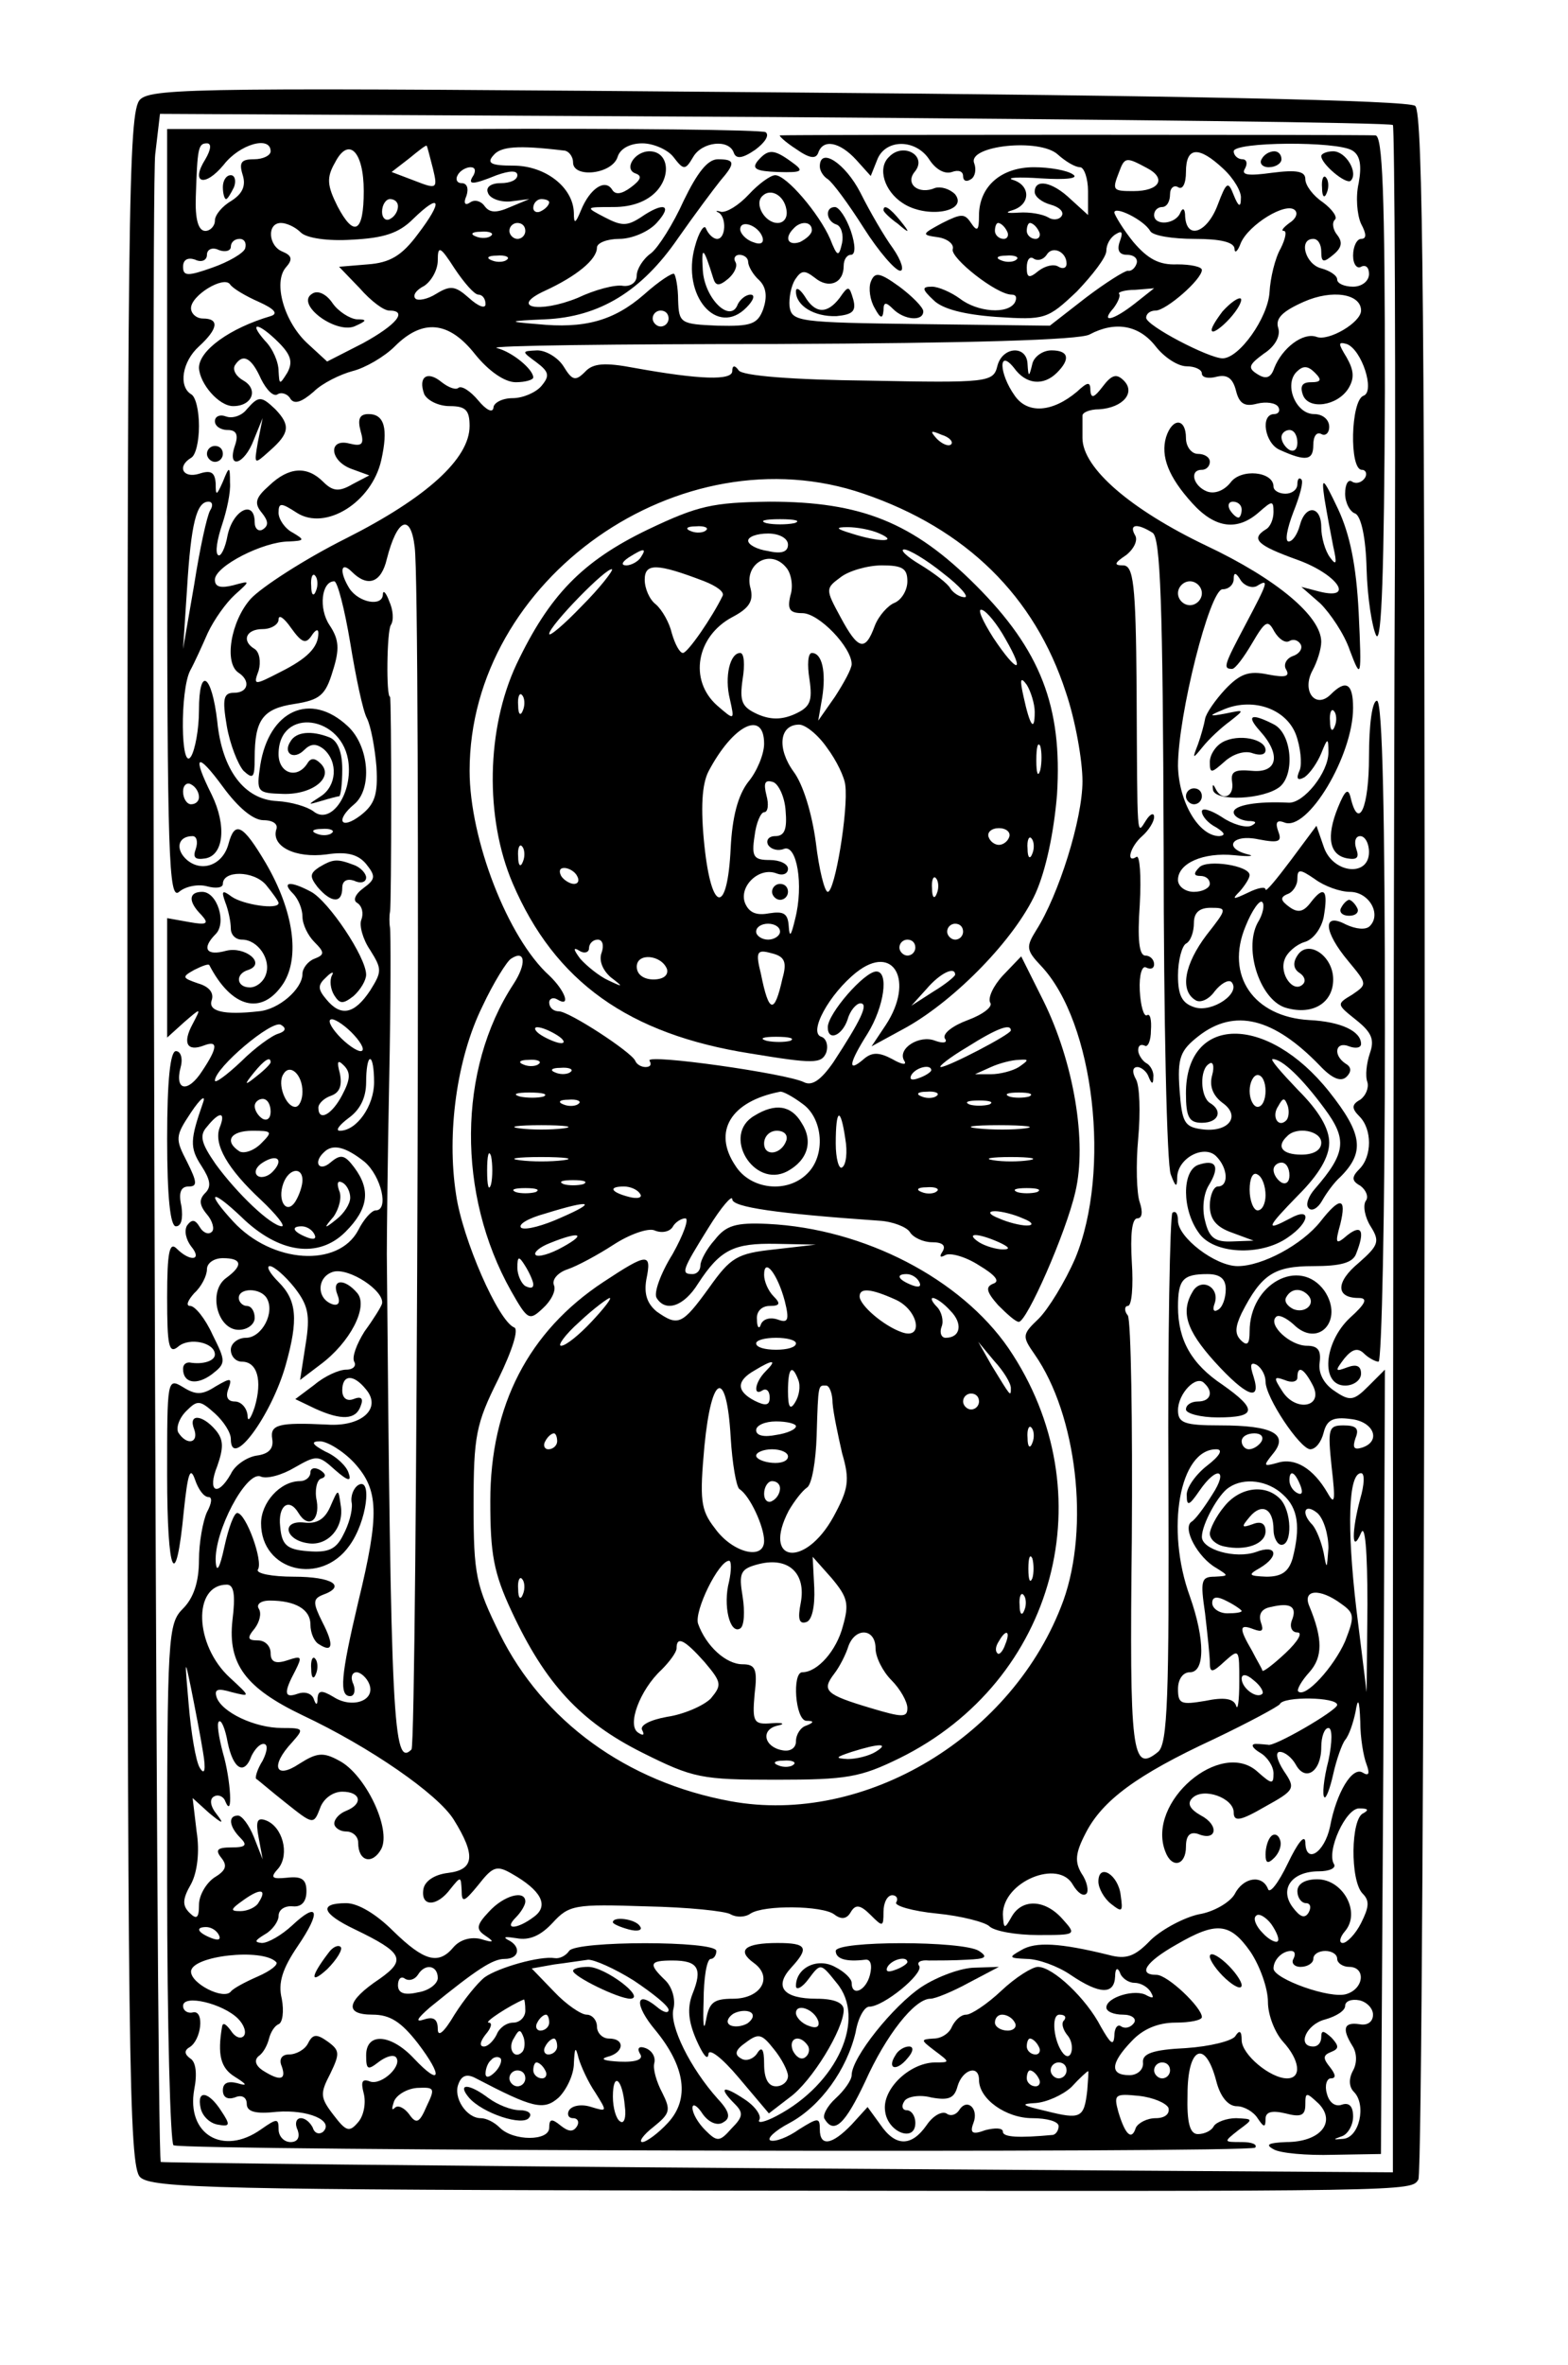 <svg version="1.0" xmlns="http://www.w3.org/2000/svg"
 width="197pt" height="297pt" viewBox="0 0 197 297"
 preserveAspectRatio="xMidYMid meet">

<g transform="translate(0,297) scale(0.1,-0.1)"
fill="#000000" stroke="none">
<path d="M176 2845 c-15 -15 -16 -131 -16 -1305 0 -1158 2 -1290 16 -1304 14
-14 96 -16 752 -17 850 -1 845 -1 854 14 4 6 7 592 8 1303 0 1036 -2 1293 -12
1301 -8 7 -295 13 -799 17 -717 6 -788 6 -803 -9z m1574 -32 c2 -2 4 -306 2
-676 -1 -370 -2 -947 -2 -1283 l0 -612 -772 5 c-425 3 -774 7 -776 8 -6 6 -13
2472 -7 2521 l6 51 772 -4 c425 -3 774 -7 777 -10z"/>
<path d="M210 2323 c0 -430 2 -484 15 -473 8 7 24 10 35 7 11 -3 20 -2 20 3 0
17 38 17 54 -1 9 -11 16 -21 16 -23 0 -9 -45 -2 -59 8 -12 9 -13 7 -8 -7 4
-10 7 -25 7 -33 0 -8 6 -14 14 -14 20 0 37 -25 30 -44 -3 -9 -12 -16 -20 -16
-17 0 -19 17 -2 22 23 8 -4 30 -28 24 -25 -7 -31 3 -13 21 14 14 2 53 -17 53
-17 0 -18 -12 -1 -29 10 -11 7 -13 -15 -9 l-28 5 0 -75 0 -75 21 19 c22 19 22
19 11 -2 -13 -24 -7 -35 14 -27 18 7 18 -2 -2 -32 -18 -28 -35 -25 -27 5 3 11
0 20 -6 20 -7 0 -11 -36 -11 -110 0 -74 4 -110 11 -110 7 0 9 10 7 25 -4 17
-1 25 9 25 11 0 11 5 -2 31 -15 29 -15 32 5 62 12 18 19 23 15 12 -16 -46 -17
-56 -2 -79 11 -17 13 -26 5 -34 -8 -8 -8 -15 2 -27 7 -8 10 -19 6 -22 -4 -4
-11 -1 -15 6 -6 10 -10 10 -16 2 -4 -7 -1 -18 5 -26 15 -18 -1 -20 -18 -3 -9
9 -12 -4 -12 -61 0 -61 2 -72 14 -62 14 12 46 5 46 -10 0 -8 -15 -13 -32 -10
-5 0 -8 -3 -8 -8 0 -18 17 -21 36 -7 18 14 18 16 1 50 -9 20 -22 36 -28 36 -6
0 -3 7 5 16 9 8 16 22 16 30 0 8 9 14 20 14 24 0 26 -9 4 -25 -23 -17 -11 -65
16 -65 11 0 20 7 20 15 0 8 -4 15 -10 15 -5 0 -10 5 -10 10 0 13 27 13 35 0
11 -18 -6 -50 -26 -50 -10 0 -19 -7 -19 -15 0 -8 6 -15 14 -15 19 0 26 -23 16
-57 -5 -15 -9 -20 -9 -10 -1 9 -8 17 -16 17 -9 0 -12 6 -8 16 5 14 3 14 -16 3
-17 -11 -25 -11 -41 -1 -20 12 -20 10 -20 -110 0 -127 11 -150 21 -45 5 47 8
56 14 39 4 -12 11 -22 17 -22 5 0 4 -8 -2 -19 -5 -11 -10 -38 -10 -60 0 -28
-7 -48 -20 -61 -19 -19 -20 -33 -20 -344 0 -179 4 -327 8 -330 12 -7 1351 -10
1359 -3 3 4 -4 7 -17 7 -23 0 -23 0 -4 15 19 14 19 14 -3 15 -12 0 -25 -5 -28
-10 -3 -6 -12 -10 -20 -10 -10 0 -14 14 -13 50 0 59 22 70 36 17 5 -20 15 -32
26 -32 9 0 21 -7 26 -15 8 -12 10 -12 10 -1 0 9 8 11 25 7 19 -5 25 -3 25 11
0 16 1 16 17 1 22 -23 2 -48 -41 -48 -22 -1 -27 -3 -16 -9 8 -5 42 -8 75 -7
l60 1 3 493 2 492 -21 -21 c-18 -18 -23 -19 -42 -6 -14 9 -21 23 -19 36 2 15
-2 21 -16 21 -21 0 -49 26 -39 36 3 4 13 -1 22 -9 31 -31 64 5 39 42 -31 43
-94 9 -94 -51 0 -16 -3 -19 -11 -11 -8 8 -7 17 1 34 25 49 41 59 90 59 34 0
50 4 54 16 11 28 7 37 -11 23 -15 -13 -16 -11 -9 14 8 33 0 35 -25 3 -23 -29
-73 -56 -104 -56 -28 0 -75 36 -75 57 0 9 -3 13 -7 10 -3 -4 -6 -155 -5 -336
1 -273 -1 -331 -13 -341 -33 -27 -36 -2 -33 268 1 147 -1 273 -5 280 -5 6 -4
12 0 12 5 0 7 25 5 55 -2 34 0 55 7 55 6 0 7 8 3 20 -4 11 -5 48 -2 80 3 33 2
67 -3 75 -5 9 -4 15 2 15 5 0 12 -6 14 -12 4 -10 6 -10 6 -1 1 6 -3 15 -9 18
-5 3 -10 11 -10 16 0 6 3 8 8 6 4 -3 8 6 8 19 1 13 -1 22 -5 19 -4 -2 -8 12
-9 31 -1 20 3 32 8 29 6 -3 10 -1 10 4 0 6 -5 11 -11 11 -8 0 -10 21 -7 64 2
36 0 62 -4 60 -14 -9 -8 13 7 26 8 7 15 18 15 24 0 6 -5 4 -10 -4 -12 -18 -11
-32 -12 168 -1 129 -4 152 -17 152 -12 0 -11 3 4 13 10 8 15 19 11 25 -8 14 3
15 22 3 10 -6 13 -88 14 -397 0 -214 4 -398 9 -409 6 -16 8 -17 8 -3 1 24 34
41 49 26 15 -15 16 -38 2 -38 -5 0 -10 -11 -10 -24 0 -17 8 -27 28 -34 l27
-10 -27 -1 c-22 -1 -29 5 -34 26 -4 15 -2 34 5 45 14 23 9 33 -14 25 -20 -8
-20 -56 1 -85 18 -27 78 -30 112 -6 28 19 30 39 3 24 -32 -17 -30 -12 10 29
26 26 39 48 39 66 0 18 -13 40 -39 66 -21 22 -36 39 -32 39 12 0 37 -24 65
-62 29 -39 27 -56 -12 -101 -8 -9 -12 -20 -8 -24 4 -5 12 0 17 9 5 9 15 23 23
30 31 31 28 54 -14 107 -78 98 -180 97 -180 -2 0 -30 4 -37 20 -37 21 0 27 15
10 25 -12 8 -13 42 -1 49 5 4 7 -3 4 -14 -4 -14 1 -26 13 -35 24 -17 7 -38
-27 -33 -21 3 -24 9 -27 49 -3 41 1 50 24 68 45 35 94 23 152 -37 16 -17 27
-21 34 -14 6 6 6 12 -1 16 -17 11 -13 29 4 22 8 -3 15 -2 15 3 0 16 -25 28
-65 30 -70 4 -106 56 -80 118 8 20 18 34 21 30 3 -3 1 -15 -6 -26 -18 -34 4
-99 37 -107 33 -9 58 7 58 36 0 30 -32 51 -45 30 -6 -9 -5 -17 3 -22 6 -4 8
-10 4 -14 -12 -12 -30 13 -23 31 3 9 15 19 25 22 11 3 21 17 24 31 6 34 1 41
-16 19 -9 -12 -16 -14 -27 -6 -11 8 -12 12 -3 16 7 2 13 11 13 19 0 13 3 13
22 0 12 -9 32 -16 44 -16 24 0 40 -28 25 -43 -5 -5 -17 -4 -30 2 -30 16 -28
-9 3 -46 24 -29 24 -29 5 -42 -20 -12 -20 -12 5 -32 20 -16 23 -25 17 -42 -4
-12 -6 -28 -3 -36 2 -7 -2 -17 -9 -22 -11 -6 -11 -11 -1 -21 16 -16 16 -50 0
-66 -10 -10 -10 -15 1 -21 7 -5 11 -14 7 -19 -4 -6 -1 -21 6 -32 12 -19 10
-24 -15 -46 -29 -24 -29 -44 0 -44 12 0 9 -7 -11 -25 -33 -31 -37 -85 -6 -85
11 0 20 7 20 15 0 10 -6 12 -17 8 -16 -6 -16 -5 -4 11 10 12 17 14 25 6 5 -5
14 -10 18 -10 4 0 8 187 8 415 0 270 -3 415 -10 415 -6 0 -10 -30 -10 -70 0
-64 -13 -94 -23 -52 -3 13 -7 10 -16 -12 -15 -37 -11 -60 12 -64 12 -2 15 1
11 12 -3 9 -1 16 5 16 6 0 11 -9 11 -20 0 -32 -46 -27 -57 7 l-9 26 -32 -43
c-18 -24 -32 -41 -32 -37 0 4 -10 2 -22 -4 -19 -9 -21 -9 -10 2 6 7 12 16 12
20 0 12 -53 20 -63 10 -8 -8 -7 -11 1 -11 7 0 12 -4 12 -10 0 -5 -9 -10 -20
-10 -11 0 -20 7 -20 15 0 21 32 35 71 31 19 -2 26 -1 17 1 -32 8 -20 26 13 19
26 -5 30 -3 25 10 -4 11 -2 15 8 11 29 -11 86 84 86 144 0 31 -9 36 -28 17
-19 -19 -37 4 -23 30 6 11 11 27 11 36 0 32 -56 79 -145 121 -94 45 -155 97
-155 135 0 11 0 23 0 28 0 4 9 8 21 8 30 2 46 21 31 36 -9 9 -15 8 -27 -8 -10
-13 -14 -15 -15 -5 0 12 -3 12 -17 -1 -31 -26 -62 -28 -78 -5 -20 28 -21 60
-1 35 15 -21 37 -23 54 -6 17 17 15 28 -7 28 -11 0 -22 -8 -24 -17 -4 -17 -5
-17 -6 0 -1 24 -32 22 -38 -3 -5 -20 -12 -21 -162 -18 -94 1 -159 6 -163 13
-5 7 -8 6 -8 -1 0 -12 -40 -11 -123 4 -37 7 -52 6 -62 -5 -12 -12 -16 -11 -27
7 -7 11 -22 20 -33 20 -20 -1 -20 -1 -1 -15 16 -12 17 -17 6 -30 -7 -8 -23
-15 -36 -15 -13 0 -24 -6 -24 -12 -1 -7 -9 -3 -19 9 -10 12 -21 19 -25 16 -3
-3 -12 0 -21 7 -18 15 -30 7 -22 -15 4 -8 18 -15 32 -15 20 0 25 -5 25 -25 0
-41 -54 -90 -155 -141 -52 -26 -106 -61 -120 -76 -25 -28 -34 -81 -15 -93 15
-10 12 -25 -6 -25 -13 0 -15 -7 -9 -42 4 -23 14 -48 21 -56 12 -11 14 -9 14
16 0 48 10 62 50 68 32 5 39 11 48 41 9 28 8 40 -4 58 -14 21 -10 55 6 55 4 0
13 -35 20 -77 7 -43 16 -86 21 -95 5 -10 10 -37 12 -61 2 -35 -2 -47 -20 -61
-25 -19 -32 -6 -8 14 23 19 19 73 -8 98 -47 44 -99 20 -110 -49 -5 -34 -4 -35
29 -36 37 -1 64 21 47 38 -8 8 -13 7 -17 0 -13 -20 -36 -12 -36 12 0 60 82 49
88 -12 4 -40 -23 -77 -44 -60 -8 6 -28 12 -46 13 -41 2 -69 39 -75 100 -7 60
-23 70 -23 14 0 -24 -5 -50 -10 -58 -13 -20 -14 83 -1 108 5 9 15 31 22 47 8
17 23 38 34 48 20 18 20 18 -2 12 -16 -4 -23 -2 -23 7 0 17 61 48 93 48 20 1
20 2 5 11 -10 5 -18 17 -18 25 0 13 3 13 23 0 36 -23 94 13 106 66 9 40 4 58
-16 58 -11 0 -14 -6 -10 -21 5 -17 2 -20 -14 -16 -27 7 -25 -22 3 -32 l22 -8
-21 -11 c-17 -10 -25 -9 -37 3 -20 20 -43 19 -68 -5 -17 -15 -19 -22 -9 -34 8
-10 9 -16 1 -21 -5 -3 -10 1 -10 9 0 29 -27 16 -34 -16 -3 -17 -9 -28 -12 -25
-4 3 -1 20 5 38 6 18 11 41 10 53 0 21 -1 21 -9 1 -8 -18 -9 -18 -9 -2 -1 14
-6 17 -21 12 -20 -6 -28 9 -10 20 6 3 10 21 10 40 0 19 -4 37 -10 40 -16 10
-11 41 10 60 24 22 26 35 5 35 -8 0 -15 6 -15 13 0 16 41 41 49 30 3 -5 20
-15 36 -22 20 -9 25 -15 15 -18 -51 -15 -90 -43 -90 -65 1 -20 25 -48 43 -48
24 0 32 21 13 32 -9 5 -14 13 -11 19 10 16 21 10 33 -17 7 -14 16 -23 21 -19
5 3 13 0 16 -6 5 -7 14 -4 29 9 11 11 34 22 49 26 16 4 40 18 53 31 35 35 68
32 101 -10 17 -21 37 -35 51 -35 12 0 22 3 22 6 0 10 -26 32 -46 37 -10 3 149
5 353 5 239 1 380 5 392 12 32 17 62 12 83 -15 11 -14 28 -25 39 -25 10 0 19
-4 19 -9 0 -5 8 -7 19 -4 13 3 20 -2 24 -18 4 -16 11 -20 26 -16 12 3 24 1 27
-4 3 -5 0 -9 -5 -9 -18 0 -12 -37 7 -45 33 -15 42 -13 42 6 0 11 4 17 10 14 5
-3 10 1 10 9 0 9 -8 16 -19 16 -23 0 -38 37 -22 53 8 8 14 8 23 -1 9 -9 8 -12
-5 -12 -11 0 -14 -5 -10 -16 7 -19 43 -14 57 8 8 13 7 23 -2 39 -11 18 -11 20
0 17 19 -7 36 -60 21 -65 -16 -6 -18 -93 -2 -93 5 0 7 -5 4 -10 -4 -6 -11 -8
-16 -5 -5 4 -9 -3 -9 -15 0 -11 6 -23 13 -25 7 -4 13 -29 14 -70 1 -36 7 -73
12 -83 7 -12 10 83 11 306 0 251 -3 322 -12 322 -13 1 -739 1 -748 0 -2 0 6
-8 20 -17 17 -12 25 -13 28 -5 6 18 27 14 48 -9 l18 -20 8 20 c10 27 49 27 66
0 8 -12 19 -18 28 -15 8 3 14 1 14 -5 0 -6 4 -8 10 -4 5 3 7 12 4 20 -9 22 82
32 105 11 10 -9 22 -16 28 -16 5 0 10 -14 10 -30 l0 -30 -22 20 c-23 22 -45
26 -45 9 0 -6 9 -13 20 -16 11 -3 17 -9 14 -14 -3 -5 -11 -6 -17 -2 -7 4 -23
7 -37 6 -15 -1 -18 0 -8 3 23 7 23 31 1 38 -10 3 6 4 35 2 32 -2 48 0 40 5 -7
5 -29 9 -49 9 -41 0 -69 -24 -69 -61 0 -18 -2 -21 -10 -9 -8 12 -12 12 -36 0
-26 -14 -27 -15 -5 -18 12 -2 20 -9 18 -15 -3 -11 55 -57 74 -57 6 0 7 -4 4
-10 -9 -15 -47 -12 -69 5 -11 8 -27 15 -35 15 -13 0 -13 -3 2 -17 11 -11 38
-18 79 -21 61 -4 64 -3 101 32 20 21 37 43 37 51 0 8 5 17 12 21 8 5 9 2 5 -9
-4 -11 -1 -17 9 -17 9 0 14 -5 12 -11 -2 -6 -7 -10 -11 -9 -4 0 -28 -15 -53
-34 l-45 -35 -162 2 c-154 2 -162 3 -165 22 -1 11 2 26 7 34 8 12 12 12 25 2
17 -14 36 -7 36 15 0 8 4 14 9 14 6 0 6 12 0 30 -6 17 -15 30 -20 30 -13 0
-11 -18 2 -22 6 -2 9 -13 7 -23 -4 -18 -6 -18 -15 5 -14 32 -55 80 -69 80 -6
0 -21 -11 -33 -24 -13 -14 -28 -23 -35 -22 -6 2 -8 1 -3 -1 10 -6 9 -33 -2
-33 -5 0 -11 6 -14 13 -2 6 -9 -4 -14 -23 -17 -61 28 -114 65 -76 9 9 11 16 5
16 -6 0 -13 -6 -16 -12 -9 -25 -42 7 -44 43 -2 31 1 29 13 -10 3 -10 7 -11 19
-1 8 7 12 16 9 21 -3 5 0 9 5 9 6 0 11 -4 11 -9 0 -5 6 -16 14 -23 9 -9 10
-21 5 -36 -7 -19 -15 -22 -57 -21 -47 2 -49 3 -50 32 0 16 -3 31 -5 33 -2 2
-19 -9 -38 -26 -38 -33 -75 -43 -134 -37 -38 3 -37 4 10 6 68 3 121 35 167
102 21 30 45 62 53 72 19 22 19 27 -3 27 -13 0 -26 -17 -43 -52 -13 -29 -32
-59 -41 -66 -10 -7 -18 -20 -18 -28 0 -9 -8 -14 -17 -13 -10 2 -36 -5 -57 -15
-49 -20 -87 -12 -41 9 39 18 65 39 65 54 0 6 13 11 28 11 16 0 37 9 47 20 21
23 9 27 -20 7 -17 -11 -24 -11 -45 0 -25 13 -25 13 11 13 23 0 42 7 54 20 19
21 14 50 -9 50 -19 0 -33 -23 -17 -28 8 -3 6 -8 -6 -17 -12 -9 -20 -10 -24 -3
-9 14 -28 1 -39 -26 -7 -17 -9 -18 -9 -3 -1 32 -36 59 -76 59 -28 0 -34 3 -25
13 9 11 30 13 88 6 6 0 12 -7 12 -15 0 -20 49 -15 56 7 3 10 15 17 31 17 14 0
32 -8 39 -17 13 -17 15 -17 25 0 11 19 45 23 51 5 3 -8 11 -7 27 4 12 9 18 18
13 22 -5 3 -176 5 -380 4 l-372 0 0 -485z m48 447 c-19 -30 -1 -36 23 -7 20
26 59 37 59 17 0 -5 -9 -10 -21 -10 -16 0 -19 -4 -14 -20 4 -13 0 -23 -14 -32
-12 -7 -21 -18 -21 -25 0 -7 -6 -13 -12 -13 -9 0 -13 15 -12 43 2 61 3 67 14
67 6 0 5 -8 -2 -20z m199 -40 c0 -52 -12 -59 -33 -19 -13 26 -14 36 -3 55 17
33 36 14 36 -36z m87 28 c6 -25 5 -26 -23 -15 l-29 11 22 17 c11 9 21 17 22
16 1 -1 4 -14 8 -29z m1155 23 c10 -6 12 -19 8 -41 -4 -17 -2 -40 3 -51 7 -13
7 -19 0 -19 -5 0 -10 -9 -10 -21 0 -11 5 -17 10 -14 6 3 10 -1 10 -9 0 -9 -9
-16 -20 -16 -11 0 -20 4 -20 9 0 5 -9 11 -20 14 -20 5 -29 37 -10 37 6 0 10
-7 10 -16 0 -14 3 -14 15 -4 11 9 12 16 5 25 -5 6 -7 15 -3 19 4 3 -3 13 -15
22 -12 8 -22 21 -22 29 0 10 -11 12 -42 8 -29 -4 -39 -3 -34 5 4 7 2 12 -3 12
-6 0 -11 5 -11 10 0 12 130 13 149 1z m-162 -23 c13 -12 23 -29 22 -37 0 -12
-3 -11 -9 4 -7 18 -9 17 -20 -12 -13 -35 -39 -45 -41 -15 0 10 -3 12 -6 5 -6
-15 -33 -17 -33 -3 0 6 5 10 10 10 6 0 10 7 10 16 0 8 5 12 10 9 6 -4 10 5 10
19 0 32 16 33 47 4z m-96 1 c25 -13 16 -29 -17 -29 -26 0 -27 1 -18 24 7 19 9
19 35 5z m-846 -9 c-8 -12 -3 -13 29 0 17 6 26 6 26 0 0 -6 -9 -10 -21 -10
-12 0 -19 -5 -16 -12 2 -7 15 -12 28 -11 l24 3 -24 -10 c-18 -8 -26 -7 -32 1
-4 6 -12 9 -18 5 -7 -5 -9 -1 -5 8 3 9 1 16 -6 16 -6 0 -8 5 -5 10 3 6 11 10
16 10 6 0 7 -4 4 -10z m393 -43 c2 -10 -3 -17 -11 -17 -16 0 -30 24 -19 34 10
10 27 1 30 -17z m-488 4 c0 -6 -4 -13 -10 -16 -5 -3 -10 1 -10 9 0 9 5 16 10
16 6 0 10 -4 10 -9z m25 -35 c-20 -27 -35 -36 -63 -38 l-36 -3 26 -27 c14 -16
30 -28 37 -28 24 0 9 -18 -33 -41 l-45 -23 -25 23 c-29 27 -43 76 -27 95 9 10
8 15 -4 20 -18 7 -20 36 -2 36 7 0 18 -5 25 -12 7 -7 34 -11 64 -9 40 2 59 8
77 26 35 34 38 23 6 -19z m165 40 c0 -3 -4 -8 -10 -11 -5 -3 -10 -1 -10 4 0 6
5 11 10 11 6 0 10 -2 10 -4z m755 -36 c3 -6 28 -10 56 -10 32 0 49 -4 50 -12
0 -7 4 -4 8 7 10 23 57 52 68 41 4 -4 1 -11 -7 -16 -8 -6 -11 -10 -7 -10 4 0
2 -10 -4 -22 -7 -12 -13 -37 -14 -55 -2 -32 -38 -83 -59 -83 -17 0 -96 41 -96
51 0 5 5 9 12 9 13 0 58 39 58 51 0 4 -14 7 -31 7 -23 -1 -37 7 -55 28 -13 16
-23 33 -24 37 0 9 37 -9 45 -23z m-785 0 c0 -5 -4 -10 -10 -10 -5 0 -10 5 -10
10 0 6 5 10 10 10 6 0 10 -4 10 -10z m298 -8 c2 -7 -2 -10 -12 -6 -9 3 -16 11
-16 16 0 13 23 5 28 -10z m62 9 c0 -5 -7 -11 -15 -15 -15 -5 -20 5 -8 17 9 10
23 9 23 -2z m245 -1 c3 -5 1 -10 -4 -10 -6 0 -11 5 -11 10 0 6 2 10 4 10 3 0
8 -4 11 -10z m40 0 c3 -5 1 -10 -4 -10 -6 0 -11 5 -11 10 0 6 2 10 4 10 3 0 8
-4 11 -10z m-688 -6 c-3 -3 -12 -4 -19 -1 -8 3 -5 6 6 6 11 1 17 -2 13 -5z
m-309 -16 c-2 -6 -21 -17 -41 -24 -31 -11 -37 -11 -37 1 0 9 6 12 15 9 8 -4
15 -1 15 6 0 7 7 10 15 6 8 -3 15 -1 15 4 0 6 5 10 11 10 6 0 9 -5 7 -12z
m293 -58 c5 0 9 -5 9 -12 0 -6 -9 -3 -21 8 -17 15 -23 16 -41 5 -11 -7 -23 -9
-26 -6 -4 4 1 11 11 16 9 6 17 20 17 32 0 19 3 18 21 -10 12 -18 25 -33 30
-33z m739 39 c0 -6 -5 -7 -10 -4 -6 4 -17 1 -25 -5 -12 -10 -15 -9 -15 4 0 10
4 15 9 11 5 -3 12 -1 16 5 7 12 25 4 25 -11z m-703 5 c-3 -3 -12 -4 -19 -1 -8
3 -5 6 6 6 11 1 17 -2 13 -5z m640 0 c-3 -3 -12 -4 -19 -1 -8 3 -5 6 6 6 11 1
17 -2 13 -5z m149 -55 c-28 -22 -44 -25 -27 -6 6 8 9 16 7 18 -2 2 7 5 20 5
l24 2 -24 -19z m284 -9 c0 -15 -41 -39 -56 -33 -17 6 -43 -14 -53 -39 -4 -12
-10 -15 -21 -8 -13 8 -11 12 8 26 14 9 21 22 18 32 -4 12 5 21 32 33 36 16 72
10 72 -11z m-870 -10 c0 -5 -4 -10 -10 -10 -5 0 -10 5 -10 10 0 6 5 10 10 10
6 0 10 -4 10 -10z m-490 -30 c16 -16 18 -25 11 -38 -10 -16 -10 -15 -11 2 0
11 -7 28 -17 38 -22 25 -8 23 17 -2z m845 -128 c-3 -3 -11 0 -18 7 -9 10 -8
11 6 5 10 -3 15 -9 12 -12z m435 2 c0 -8 -4 -12 -10 -9 -5 3 -10 10 -10 16 0
5 5 9 10 9 6 0 10 -7 10 -16z m-545 -64 c129 -44 215 -129 254 -249 12 -35 21
-86 21 -112 0 -48 -30 -143 -58 -187 -13 -21 -13 -25 6 -45 67 -71 88 -258 43
-367 -13 -30 -34 -64 -46 -76 -21 -20 -21 -22 -5 -45 53 -76 69 -217 36 -309
-62 -170 -249 -283 -418 -252 -131 24 -236 101 -290 210 -30 61 -33 74 -33
162 0 87 3 102 31 158 18 37 26 63 20 65 -20 8 -65 111 -73 167 -12 77 1 171
33 236 14 30 31 57 36 60 18 12 20 -6 3 -32 -70 -107 -71 -264 -3 -385 21 -37
23 -38 40 -22 10 9 17 22 14 29 -3 7 5 16 17 20 12 4 38 18 58 31 20 13 43 21
51 18 9 -4 19 -2 23 4 3 6 11 11 16 11 5 0 -2 -20 -16 -45 -15 -24 -24 -49
-20 -55 11 -18 34 -11 52 18 28 43 45 51 98 50 l50 -1 -52 -6 c-47 -5 -55 -10
-82 -48 -34 -47 -39 -49 -66 -30 -12 10 -16 22 -13 40 7 34 2 34 -54 -3 -94
-62 -142 -155 -142 -275 0 -66 4 -90 27 -139 42 -90 86 -138 164 -177 64 -32
74 -34 168 -34 89 0 106 3 155 27 197 97 260 334 137 515 -60 87 -181 150
-302 156 -41 2 -53 -2 -67 -20 -10 -11 -18 -26 -18 -32 0 -6 -4 -11 -10 -11
-15 0 -13 5 20 58 16 26 30 42 30 36 0 -10 56 -18 185 -27 17 -1 34 -8 38 -14
4 -7 17 -13 28 -13 13 0 18 -4 13 -12 -4 -6 -3 -8 4 -4 6 3 25 -2 42 -13 20
-12 27 -20 18 -23 -10 -4 -9 -10 6 -27 11 -11 22 -21 26 -21 10 0 59 111 71
163 15 63 -2 163 -40 240 l-28 56 -23 -24 c-12 -13 -19 -28 -16 -34 4 -5 -9
-15 -28 -22 -19 -7 -32 -17 -29 -23 4 -5 -1 -7 -12 -3 -20 8 -48 -10 -39 -25
4 -6 -3 -5 -15 2 -17 9 -26 9 -37 -1 -19 -16 -18 -5 6 33 21 34 27 78 11 78
-15 0 -61 -53 -61 -70 0 -18 18 -11 25 10 3 11 11 20 16 20 11 0 0 -22 -34
-74 -16 -23 -27 -30 -37 -25 -22 11 -199 36 -194 27 3 -5 1 -8 -5 -8 -5 0 -11
3 -13 8 -5 11 -83 62 -96 62 -7 0 -12 5 -12 11 0 5 5 7 10 4 18 -11 10 11 -10
30 -52 47 -100 171 -100 257 0 241 265 427 495 348z m-821 -21 c-4 -7 -13 -48
-20 -93 l-14 -81 5 76 c5 82 12 109 27 109 5 0 6 -5 2 -11z m257 -46 c8 -56 3
-1502 -4 -1510 -23 -23 -26 32 -31 622 0 22 1 121 3 220 2 99 2 185 1 190 -1
6 -1 15 0 20 2 9 2 270 0 270 -5 0 -4 82 1 90 4 6 3 19 -2 30 -4 11 -8 15 -8
8 -1 -15 -30 -10 -42 8 -13 21 -11 35 3 21 20 -20 37 -14 44 16 13 51 30 58
35 15z m-124 -55 c-3 -8 -6 -5 -6 6 -1 11 2 17 5 13 3 -3 4 -12 1 -19z m1182
6 c16 10 14 5 -14 -48 -27 -51 -29 -56 -17 -56 4 0 15 15 25 32 17 29 20 30
28 15 6 -10 14 -15 19 -12 5 3 11 1 14 -4 3 -5 -1 -12 -10 -15 -8 -3 -12 -11
-8 -17 5 -9 -2 -10 -23 -6 -24 5 -35 1 -54 -19 -12 -13 -24 -30 -25 -37 -1 -6
-5 -21 -9 -32 -7 -18 -7 -19 6 -3 8 10 23 24 34 32 19 15 19 15 -5 10 -21 -4
-22 -3 -5 4 37 17 80 3 93 -30 6 -16 8 -37 5 -45 -5 -11 -3 -14 6 -9 7 5 16
18 21 30 8 20 9 20 9 1 0 -25 -31 -64 -50 -63 -39 2 -69 -3 -69 -12 0 -5 8
-10 18 -11 10 0 12 -2 4 -6 -7 -3 -24 2 -37 11 -14 9 -25 12 -25 7 0 -6 8 -15
18 -20 11 -7 12 -10 4 -11 -26 0 -51 43 -52 88 0 64 40 222 56 222 8 0 14 6
14 13 0 9 3 8 9 -2 5 -7 14 -10 20 -7z m-69 -9 c0 -8 -7 -15 -15 -15 -8 0 -15
7 -15 15 0 8 7 15 15 15 8 0 15 -7 15 -15z m-1119 -54 c5 8 9 10 9 4 0 -18
-14 -32 -48 -49 -33 -17 -34 -17 -27 2 3 11 1 23 -5 27 -17 10 -11 25 10 25
11 0 20 6 20 12 0 7 7 2 16 -11 13 -18 18 -20 25 -10z m1286 -113 c-3 -8 -6
-5 -6 6 -1 11 2 17 5 13 3 -3 4 -12 1 -19z m-1346 -118 c12 0 19 -5 16 -12 -6
-21 24 -36 63 -31 26 4 40 0 50 -12 12 -15 12 -19 -3 -30 -11 -8 -14 -16 -8
-19 6 -4 8 -13 5 -21 -3 -7 2 -25 11 -38 15 -24 15 -27 0 -51 -20 -30 -37 -33
-55 -11 -11 13 -11 18 0 28 7 7 10 7 7 2 -3 -6 -2 -17 3 -25 7 -11 11 -11 24
-1 9 8 16 20 16 27 0 22 -47 92 -69 104 -26 14 -38 13 -23 -2 7 -7 12 -20 12
-29 0 -10 7 -24 15 -32 13 -13 13 -16 0 -21 -8 -3 -15 -12 -15 -19 0 -19 -30
-45 -55 -47 -44 -5 -64 0 -59 14 3 9 -3 17 -17 21 -20 7 -21 8 -5 17 10 5 18
8 19 6 28 -54 66 -64 93 -23 21 33 13 91 -22 151 -29 49 -39 54 -47 24 -7 -26
-33 -36 -52 -20 -15 13 -12 30 7 30 5 0 7 -7 4 -16 -4 -11 -1 -14 12 -12 23 4
27 41 8 80 -25 50 -19 55 14 10 19 -26 38 -42 51 -42z m-81 29 c0 -5 -4 -9
-10 -9 -5 0 -10 7 -10 16 0 8 5 12 10 9 6 -3 10 -10 10 -16z m167 -45 c-3 -3
-12 -4 -19 -1 -8 3 -5 6 6 6 11 1 17 -2 13 -5z m1099 -128 c-28 -37 -34 -70
-14 -82 6 -4 17 1 24 11 8 10 17 15 21 12 13 -14 -24 -39 -46 -32 -16 5 -21
15 -21 40 0 19 5 37 10 40 6 3 10 15 10 26 0 13 7 19 21 19 21 0 21 -1 -5 -34z
m-1166 -124 c-8 -2 -30 -18 -47 -35 -18 -17 -33 -28 -33 -24 0 16 72 77 83 70
7 -4 6 -8 -3 -11z m95 -2 c10 -11 14 -20 8 -20 -5 0 -18 9 -28 20 -10 11 -14
20 -8 20 5 0 18 -9 28 -20z m255 0 c8 -5 11 -10 5 -10 -5 0 -17 5 -25 10 -8 5
-10 10 -5 10 6 0 17 -5 25 -10z m570 6 c0 -5 -79 -46 -88 -46 -4 0 11 12 33
25 38 24 55 30 55 21z m-930 -40 c0 -2 -8 -10 -17 -17 -16 -13 -17 -12 -4 4
13 16 21 21 21 13z m90 -41 c-13 -25 -30 -34 -30 -16 0 5 7 12 16 15 11 4 14
13 11 28 -4 15 -3 18 5 10 9 -9 8 -18 -2 -37z m40 16 c0 -30 -22 -61 -43 -61
-6 0 -1 7 11 16 14 10 22 25 22 45 0 16 2 29 5 29 3 0 5 -13 5 -29z m207 23
c-3 -3 -12 -4 -19 -1 -8 3 -5 6 6 6 11 1 17 -2 13 -5z m603 -4 c-8 -5 -24 -9
-35 -9 l-20 0 20 9 c11 5 27 9 35 9 13 1 13 0 0 -9z m-900 -31 c0 -10 -4 -19
-9 -19 -12 0 -23 29 -15 41 8 14 24 0 24 -22z m337 25 c-3 -3 -12 -4 -19 -1
-8 3 -5 6 6 6 11 1 17 -2 13 -5z m453 2 c0 -2 -7 -7 -16 -10 -8 -3 -12 -2 -9
4 6 10 25 14 25 6z m420 -26 c0 -11 -4 -20 -10 -20 -5 0 -10 9 -10 20 0 11 5
20 10 20 6 0 10 -9 10 -20z m-907 -7 c-7 -2 -21 -2 -30 0 -10 3 -4 5 12 5 17
0 24 -2 18 -5z m325 -9 c26 -18 30 -65 6 -88 -25 -25 -71 -20 -90 10 -29 43
-6 81 56 93 3 1 16 -6 28 -15z m169 10 c-3 -3 -12 -4 -19 -1 -8 3 -5 6 6 6 11
1 17 -2 13 -5z m116 -1 c-7 -2 -19 -2 -25 0 -7 3 -2 5 12 5 14 0 19 -2 13 -5z
m-953 -19 c0 -8 -4 -12 -10 -9 -5 3 -10 10 -10 16 0 5 5 9 10 9 6 0 10 -7 10
-16z m387 10 c-3 -3 -12 -4 -19 -1 -8 3 -5 6 6 6 11 1 17 -2 13 -5z m516 -1
c-7 -2 -19 -2 -25 0 -7 3 -2 5 12 5 14 0 19 -2 13 -5z m373 -20 c-10 -10 -19
5 -10 18 6 11 8 11 12 0 2 -7 1 -15 -2 -18z m-1340 -9 c-8 -21 10 -52 52 -91
19 -18 31 -33 26 -33 -14 1 -56 41 -83 78 -18 26 -21 36 -11 47 16 20 24 19
16 -1z m786 -14 c3 -17 1 -33 -4 -36 -4 -3 -8 11 -8 30 0 44 6 47 12 6z m-354
13 c-16 -2 -40 -2 -55 0 -16 2 -3 4 27 4 30 0 43 -2 28 -4z m580 0 c-15 -2
-42 -2 -60 0 -18 2 -6 4 27 4 33 0 48 -2 33 -4z m-960 -19 c-9 -9 -21 -13 -27
-10 -20 13 -11 26 16 26 25 0 26 -1 11 -16z m1332 1 c0 -9 -9 -15 -25 -15 -24
0 -32 10 -18 23 12 13 43 7 43 -8z m-1202 -24 c21 -18 31 -61 14 -61 -5 0 -15
-11 -22 -25 -25 -47 -108 -42 -157 11 -35 38 -28 42 10 6 47 -46 97 -53 131
-19 29 29 32 53 11 81 -12 16 -17 17 -30 6 -14 -12 -22 0 -8 13 11 11 27 7 51
-12z m159 -28 c-3 -10 -5 -2 -5 17 0 19 2 27 5 18 2 -10 2 -26 0 -35z m-275
15 c-6 -6 -15 -8 -19 -4 -4 4 -1 11 7 16 19 12 27 3 12 -12z m366 15 c-16 -2
-40 -2 -55 0 -16 2 -3 4 27 4 30 0 43 -2 28 -4z m585 0 c-13 -2 -33 -2 -45 0
-13 2 -3 4 22 4 25 0 35 -2 23 -4z m327 -19 c0 -8 -4 -12 -10 -9 -5 3 -10 10
-10 16 0 5 5 9 10 9 6 0 10 -7 10 -16z m-1240 -6 c0 -7 -4 -19 -9 -27 -11 -17
-23 1 -15 23 7 19 24 21 24 4z m1210 -19 c0 -10 -4 -19 -10 -19 -5 0 -10 12
-10 26 0 14 4 23 10 19 6 -3 10 -15 10 -26z m-1150 -3 c0 -8 -8 -20 -17 -27
-16 -13 -17 -12 -4 3 7 10 11 25 7 33 -3 9 -2 13 4 10 6 -3 10 -12 10 -19z
m293 17 c-7 -2 -19 -2 -25 0 -7 3 -2 5 12 5 14 0 19 -2 13 -5z m-60 -10 c-7
-2 -19 -2 -25 0 -7 3 -2 5 12 5 14 0 19 -2 13 -5z m131 -2 c4 -5 -3 -7 -14 -4
-23 6 -26 13 -6 13 8 0 17 -4 20 -9z m373 3 c-3 -3 -12 -4 -19 -1 -8 3 -5 6 6
6 11 1 17 -2 13 -5z m126 -1 c-7 -2 -19 -2 -25 0 -7 3 -2 5 12 5 14 0 19 -2
13 -5z m-598 -32 c-22 -10 -44 -16 -50 -13 -5 4 8 12 30 18 58 18 66 15 20 -5z
m580 -1 c13 -5 14 -9 5 -9 -8 0 -24 4 -35 9 -13 5 -14 9 -5 9 8 0 24 -4 35 -9z
m-890 -20 c3 -6 -1 -7 -9 -4 -18 7 -21 14 -7 14 6 0 13 -4 16 -10z m312 -16
c-16 -9 -31 -13 -34 -10 -3 3 5 10 18 15 37 15 47 12 16 -5z m548 6 c13 -6 15
-9 5 -9 -8 0 -22 4 -30 9 -18 12 -2 12 25 0z m-585 -53 c0 -5 -4 -5 -10 -2 -5
3 -10 14 -10 23 0 15 2 15 10 2 5 -8 10 -19 10 -23z m-300 -4 c17 -22 20 -34
14 -71 l-7 -45 25 19 c38 28 61 73 47 90 -16 19 -33 18 -25 -2 4 -10 1 -14 -6
-12 -21 7 -20 35 1 41 20 5 64 -24 61 -40 -1 -4 -11 -20 -22 -35 -10 -16 -16
-32 -13 -38 3 -5 -1 -10 -10 -10 -9 0 -27 -8 -40 -19 l-24 -18 25 -12 c33 -15
51 -14 57 3 4 10 1 13 -9 9 -8 -3 -14 1 -14 11 0 20 14 21 30 1 20 -24 -6 -47
-49 -44 -61 3 -72 0 -69 -18 2 -12 -4 -19 -20 -21 -12 -2 -27 -12 -32 -23 -17
-30 -30 -22 -17 10 8 23 8 33 -2 45 -17 20 -35 21 -27 1 6 -17 -9 -21 -20 -4
-3 6 1 18 10 27 14 14 17 14 36 -3 11 -10 20 -24 20 -32 0 -40 51 29 69 93 16
57 14 81 -9 104 -11 11 -16 20 -11 20 5 0 19 -12 31 -27z m616 -17 c6 -24 4
-28 -9 -23 -9 3 -18 1 -21 -6 -2 -7 -5 -4 -5 6 -1 10 6 17 16 17 13 0 14 3 5
12 -7 7 -12 19 -12 27 0 23 17 1 26 -33z m169 24 c3 -6 -1 -7 -9 -4 -18 7 -21
14 -7 14 6 0 13 -4 16 -10z m385 -9 c0 -11 -4 -23 -10 -26 -5 -3 -7 0 -4 8 7
20 -16 33 -27 16 -16 -26 -9 -49 27 -89 40 -44 59 -51 49 -19 -5 15 -4 19 4
15 6 -4 11 -13 11 -21 0 -20 43 -84 56 -85 7 0 14 9 17 21 4 16 12 20 34 17
29 -3 39 -28 14 -36 -10 -3 -12 0 -8 12 5 12 1 16 -15 16 -19 0 -20 -4 -15
-52 5 -43 4 -49 -5 -33 -18 31 -41 45 -63 38 -18 -5 -18 -4 -6 11 21 25 0 36
-66 36 -45 0 -53 3 -53 19 0 21 23 45 33 34 12 -11 8 -23 -8 -23 -8 0 -15 -4
-15 -10 0 -5 18 -10 40 -10 49 0 50 10 6 41 -39 26 -56 56 -56 98 0 34 6 41
37 41 16 0 23 -6 23 -19z m-415 -13 c29 -13 36 -51 8 -41 -23 8 -53 34 -53 45
0 11 14 10 45 -4z m518 6 c11 -11 -3 -24 -18 -18 -8 4 -12 10 -9 15 6 11 18
12 27 3z m-900 -34 c-15 -16 -32 -30 -38 -30 -5 0 5 14 23 30 18 17 36 30 38
30 3 0 -7 -13 -23 -30z m451 14 c16 -16 13 -34 -6 -34 -5 0 -8 6 -5 14 3 7 0
19 -6 25 -6 6 -8 11 -5 11 4 0 14 -7 22 -16z m-194 -41 c0 -5 -11 -8 -25 -8
-14 0 -25 3 -25 8 0 4 11 7 25 7 14 0 25 -3 25 -7z m270 -56 c0 -12 0 -11 -24
28 l-17 30 20 -24 c12 -13 21 -28 21 -34z m-308 21 c-14 -14 -16 -32 -4 -24 5
3 9 -1 9 -9 0 -10 -5 -11 -19 -4 -23 12 -23 25 0 38 23 14 29 14 14 -1z m41
-11 c3 -8 1 -20 -4 -28 -6 -10 -9 -7 -9 14 0 29 5 35 13 14z m646 -6 c15 -28
-21 -35 -38 -8 -11 17 -11 19 3 14 9 -4 16 -2 16 3 0 16 8 12 19 -9z m-731
-66 c2 -33 7 -62 11 -65 13 -8 31 -47 31 -65 0 -25 -40 -15 -62 16 -18 23 -19
36 -13 103 9 92 28 98 33 11z m128 43 c1 -13 7 -41 12 -63 10 -34 8 -45 -11
-80 -36 -65 -90 -57 -56 8 7 12 17 25 23 29 6 4 11 33 12 65 2 67 2 63 12 63
4 0 8 -10 8 -22z m184 2 c0 -5 -4 -10 -10 -10 -5 0 -10 5 -10 10 0 6 5 10 10
10 6 0 10 -4 10 -10z m-230 -31 c0 -4 -11 -9 -25 -11 -15 -3 -25 -1 -25 6 0 6
11 11 25 11 14 0 25 -3 25 -6z m297 -21 c-3 -8 -6 -5 -6 6 -1 11 2 17 5 13 3
-3 4 -12 1 -19z m-597 2 c0 -5 -5 -10 -11 -10 -5 0 -7 5 -4 10 3 6 8 10 11 10
2 0 4 -4 4 -10z m885 0 c-3 -5 -10 -10 -16 -10 -5 0 -9 5 -9 10 0 6 7 10 16
10 8 0 12 -4 9 -10z m-1140 -27 c31 -34 32 -64 5 -175 -22 -93 -24 -118 -10
-118 5 0 7 7 4 15 -4 8 -2 15 4 15 5 0 13 -7 16 -15 8 -21 -22 -31 -45 -16
-15 9 -19 8 -20 -1 0 -10 -2 -10 -5 -1 -3 7 -12 9 -20 6 -17 -6 -18 1 -3 29 9
18 8 19 -10 13 -15 -5 -21 -2 -21 9 0 9 -7 16 -16 16 -13 0 -14 3 -4 15 6 8 9
19 5 25 -3 5 2 10 14 10 32 0 51 -11 51 -30 0 -11 5 -22 11 -25 17 -11 19 -1
4 28 -12 24 -12 29 0 34 31 11 13 23 -36 23 -27 0 -48 4 -45 9 7 10 -15 71
-26 71 -4 0 -11 -19 -16 -42 -6 -28 -10 -34 -11 -19 -2 38 38 113 56 107 8 -4
28 2 43 11 28 16 30 16 51 -3 16 -14 21 -15 17 -4 -2 8 -15 21 -29 27 -17 9
-19 13 -7 13 9 0 29 -12 43 -27z m545 8 c0 -6 -9 -9 -20 -8 -11 1 -20 5 -20 9
0 4 9 8 20 8 11 0 20 -4 20 -9z m526 -12 c-14 -11 -26 -28 -25 -37 0 -14 3
-13 16 6 22 32 37 27 16 -5 -10 -16 -21 -31 -26 -34 -12 -8 8 -45 31 -58 16
-10 16 -10 -2 -11 -17 0 -18 -5 -12 -46 3 -26 6 -54 6 -62 0 -13 3 -13 19 2
18 16 18 15 18 -26 0 -24 -2 -37 -4 -30 -3 9 -15 11 -39 6 -30 -5 -34 -4 -34
15 0 12 6 21 15 21 19 0 19 41 0 95 -31 85 -13 185 33 185 9 0 5 -8 -12 -21z
m118 -25 c3 -8 2 -12 -4 -9 -6 3 -10 10 -10 16 0 14 7 11 14 -7z m75 -16 c-11
-41 -11 -71 1 -43 5 12 8 -22 8 -90 l-1 -110 -13 105 c-12 103 -10 170 6 170
5 0 4 -15 -1 -32z m-729 13 c0 -6 -4 -13 -10 -16 -5 -3 -10 1 -10 9 0 9 5 16
10 16 6 0 10 -4 10 -9z m632 -8 c19 -17 22 -41 12 -80 -5 -17 -14 -23 -33 -23
-22 1 -24 2 -8 11 25 15 21 30 -5 20 -26 -9 -68 3 -68 19 0 16 21 54 34 62 19
13 49 9 68 -9z m57 -67 c-2 -27 -2 -28 -6 -6 -3 14 -9 29 -14 35 -15 15 -10
28 6 15 8 -7 14 -27 14 -44z m-372 -38 c-3 -7 -5 -2 -5 12 0 14 2 19 5 13 2
-7 2 -19 0 -25z m-381 -4 c-8 -30 1 -67 14 -59 5 3 6 21 3 40 -5 30 -3 35 21
41 37 9 59 -12 52 -49 -4 -20 -2 -27 7 -24 7 2 11 19 10 43 l-2 39 24 -27 c20
-24 22 -32 14 -60 -8 -31 -32 -58 -51 -58 -13 0 -9 -60 5 -61 10 0 10 -2 0 -6
-7 -2 -13 -11 -13 -20 0 -8 -7 -13 -17 -11 -23 4 -28 26 -6 31 10 2 7 4 -7 3
-23 -2 -25 1 -22 36 4 32 1 38 -15 38 -21 0 -46 23 -56 51 -5 16 26 79 39 79
3 0 3 -12 0 -26z m-259 -16 c-3 -8 -6 -5 -6 6 -1 11 2 17 5 13 3 -3 4 -12 1
-19z m-365 -33 c-6 -55 17 -85 88 -119 85 -40 170 -99 190 -131 28 -45 26 -63
-7 -67 -17 -2 -29 -10 -31 -20 -4 -23 17 -23 34 0 13 16 13 16 14 -2 0 -16 3
-15 21 7 18 23 23 25 42 14 37 -21 47 -40 28 -54 -21 -16 -39 -17 -23 -1 7 7
12 16 12 20 0 15 -27 8 -46 -13 -16 -17 -16 -22 -4 -30 12 -8 10 -9 -6 -4 -13
3 -26 -1 -34 -10 -19 -23 -37 -18 -76 20 -21 21 -44 35 -59 35 -35 0 -31 -13
11 -33 60 -29 65 -38 31 -62 -42 -28 -45 -45 -9 -45 22 0 36 -9 57 -36 32 -42
29 -55 -5 -19 -29 31 -60 33 -60 4 0 -18 2 -19 15 -9 9 7 18 10 22 7 10 -10
-17 -36 -32 -31 -10 4 -12 0 -8 -15 3 -12 0 -28 -7 -36 -11 -13 -15 -12 -31 9
-17 22 -17 27 -4 52 12 25 12 29 -3 40 -14 10 -19 10 -25 -2 -4 -8 -15 -14
-24 -14 -9 0 -13 -6 -9 -15 6 -17 -2 -19 -24 -5 -9 6 -11 13 -5 18 6 4 11 14
13 22 2 8 7 16 12 18 5 2 7 16 4 32 -5 20 1 38 20 66 30 44 26 57 -7 26 -13
-12 -30 -22 -38 -22 -10 1 -9 3 4 11 9 5 17 16 17 23 0 8 8 13 18 12 11 -1 17
6 17 19 0 15 -6 19 -24 17 -20 -2 -22 0 -11 12 14 18 5 52 -16 60 -11 4 -13
-1 -9 -22 l5 -27 -11 28 c-6 15 -15 27 -20 27 -13 0 -11 -14 3 -28 9 -9 7 -12
-11 -12 -18 0 -21 -3 -13 -13 8 -10 6 -16 -9 -25 -10 -7 -19 -22 -19 -34 0
-17 -3 -19 -12 -10 -9 9 -9 17 2 36 8 15 11 41 7 66 l-5 42 21 -19 c17 -14 19
-14 9 -1 -8 10 -9 19 -3 22 5 3 12 0 14 -6 10 -24 7 27 -3 61 -5 19 -8 37 -5
39 3 3 8 -9 11 -26 7 -34 21 -42 30 -17 4 8 10 15 15 15 6 0 5 -9 -1 -21 -7
-11 -10 -22 -8 -23 2 -1 18 -15 37 -30 34 -27 35 -28 43 -7 4 12 16 21 28 21
23 0 27 -15 5 -24 -8 -3 -15 -10 -15 -16 0 -5 7 -10 15 -10 8 0 15 -6 15 -14
0 -24 18 -28 29 -8 13 25 -20 94 -53 111 -20 11 -28 10 -50 -4 -30 -20 -37 -3
-9 27 15 17 15 18 -13 18 -34 0 -76 20 -82 39 -3 10 2 11 19 6 24 -6 24 -6 -2
18 -45 41 -47 117 -4 117 9 0 11 -13 7 -45z m995 13 c-3 -8 -6 -5 -6 6 -1 11
2 17 5 13 3 -3 4 -12 1 -19z m273 -1 c0 -2 -8 -3 -18 -3 -10 0 -19 6 -19 13 0
8 6 9 19 2 10 -5 18 -11 18 -12z m125 9 c17 -12 17 -16 5 -47 -14 -32 -50 -72
-59 -63 -2 2 4 13 14 24 17 19 17 42 0 83 -9 21 13 23 40 3z m-62 -21 c-3 -8
0 -15 7 -15 7 0 1 -11 -15 -26 -15 -14 -28 -24 -29 -22 0 2 -7 13 -13 25 -17
29 -16 34 2 27 11 -4 13 -2 9 9 -3 10 1 17 13 19 25 6 33 0 26 -17z m-523 -35
c0 -11 9 -29 20 -40 11 -11 20 -27 20 -35 0 -12 -6 -12 -46 0 -57 17 -62 22
-46 43 7 9 15 25 18 35 9 24 34 22 34 -3z m163 5 c-3 -9 -8 -14 -10 -11 -3 3
-2 9 2 15 9 16 15 13 8 -4z m-378 -22 c22 -26 22 -29 8 -46 -9 -9 -34 -20 -55
-23 -22 -4 -35 -11 -31 -17 3 -6 1 -7 -5 -3 -15 9 2 54 29 79 10 10 19 22 19
27 0 16 10 11 35 -17z m-630 -113 c4 -23 2 -30 -4 -20 -5 8 -11 44 -14 80 -5
57 -5 59 3 20 5 -25 12 -61 15 -80z m1331 73 c-7 -7 -26 7 -26 19 0 6 6 6 15
-2 9 -7 13 -15 11 -17z m94 -14 c0 -7 -81 -54 -87 -50 -2 0 -9 1 -15 1 -7 0
-5 -5 5 -11 9 -5 17 -17 17 -26 0 -14 -2 -14 -20 2 -46 42 -140 -38 -116 -100
8 -22 26 -18 26 6 0 14 5 19 15 16 24 -10 27 11 4 23 -14 8 -18 15 -11 22 14
14 52 0 52 -18 0 -12 8 -11 39 7 38 21 39 23 24 45 -9 14 -11 24 -5 24 6 0 15
-7 20 -16 12 -22 32 -9 32 22 0 13 4 24 9 24 5 0 5 -17 0 -41 -6 -23 -8 -44
-5 -46 2 -2 7 11 11 29 4 18 11 38 15 43 5 6 10 21 13 35 3 19 5 16 6 -12 0
-20 4 -44 8 -54 4 -11 3 -15 -5 -10 -13 8 -33 -25 -41 -68 -7 -33 -31 -48 -31
-19 -1 10 -10 -2 -22 -27 -12 -25 -23 -39 -25 -32 -7 18 -31 15 -42 -7 -6 -10
-26 -22 -45 -25 -18 -4 -45 -18 -60 -32 -20 -21 -31 -25 -53 -19 -61 15 -92
17 -110 6 -16 -9 -16 -10 7 -11 14 0 39 -9 55 -20 37 -25 55 -25 56 -2 0 10 3
12 6 5 2 -7 11 -13 18 -13 8 0 17 -5 21 -12 4 -7 3 -8 -5 -4 -14 9 -51 -2 -51
-15 0 -5 9 -9 21 -9 11 0 17 -5 14 -10 -4 -6 -11 -8 -16 -5 -5 4 -9 -2 -9 -12
-1 -13 -5 -9 -17 12 -18 35 -60 75 -79 75 -7 0 -28 -13 -46 -30 -18 -17 -38
-30 -44 -30 -7 0 -14 -7 -18 -15 -3 -8 -13 -15 -23 -15 -17 -1 -16 -2 1 -15
20 -15 20 -15 0 -15 -32 -1 -66 -34 -62 -61 3 -27 38 -40 38 -15 0 9 -5 16
-11 16 -5 0 -7 5 -3 11 3 6 19 9 34 5 22 -4 29 -1 33 14 6 21 27 28 27 8 0
-24 34 -48 67 -48 18 0 33 -4 33 -10 0 -5 -3 -10 -7 -11 -43 -4 -63 -3 -63 4
0 5 -10 5 -22 2 -16 -6 -20 -4 -15 9 7 18 -8 32 -18 16 -4 -6 -11 -8 -16 -4
-6 3 -17 -3 -25 -15 -19 -27 -39 -27 -58 1 l-16 22 -20 -22 c-25 -26 -40 -28
-40 -6 0 15 -2 15 -26 0 -14 -10 -30 -16 -36 -14 -5 2 5 12 24 22 39 21 72 67
83 114 3 18 11 32 17 32 18 0 68 41 63 51 -4 5 2 8 12 7 10 0 32 0 48 1 23 1
27 3 15 11 -20 13 -180 13 -180 0 0 -10 13 -14 37 -11 7 1 9 -7 6 -19 -5 -20
-23 -28 -23 -10 0 5 -9 14 -21 20 -22 12 -49 -1 -49 -24 0 -6 8 -2 16 9 15 20
15 20 35 -5 38 -45 1 -127 -75 -167 -15 -8 -25 -10 -22 -5 3 5 -5 17 -19 26
-27 18 -33 15 -12 -6 11 -11 11 -16 -4 -31 -15 -17 -18 -17 -33 -2 -9 9 -16
21 -16 28 0 6 6 3 13 -8 8 -11 19 -15 26 -10 9 5 8 13 -7 29 -35 39 -61 92
-56 113 3 11 -1 27 -10 36 -22 21 -20 25 9 25 32 0 38 -10 25 -42 -7 -18 -5
-35 5 -58 8 -18 14 -26 15 -18 0 9 17 -4 38 -29 l38 -45 26 20 c28 20 68 86
68 110 0 9 -12 14 -34 14 -42 0 -54 15 -32 39 23 25 20 31 -17 31 -41 0 -52
-9 -30 -25 25 -18 9 -45 -26 -45 -25 0 -30 -5 -34 -27 -3 -16 -4 -4 -3 24 0
29 4 53 9 53 4 0 7 5 7 10 0 13 -177 13 -185 0 -4 -6 -12 -10 -18 -9 -19 3
-71 -12 -88 -24 -9 -7 -26 -28 -38 -47 -13 -22 -21 -29 -21 -18 0 12 -5 16
-17 12 -12 -4 -9 1 7 15 59 48 79 61 94 61 19 0 21 16 4 24 -7 4 -2 4 11 2 16
-3 30 3 45 19 21 23 28 24 118 21 52 -1 100 -6 106 -10 7 -4 18 -4 25 1 17 11
90 10 105 -1 9 -7 16 -6 21 3 6 10 12 9 25 -4 15 -15 16 -15 16 4 0 12 5 21
11 21 5 0 8 -4 5 -9 -3 -4 20 -11 51 -14 31 -3 61 -11 66 -16 6 -6 33 -11 61
-11 48 0 49 0 31 20 -22 25 -51 26 -64 3 -9 -16 -10 -16 -11 3 0 41 70 70 88
37 6 -10 13 -15 17 -11 3 3 1 15 -6 25 -9 15 -8 26 5 51 21 41 64 73 161 118
44 21 81 41 83 44 4 10 72 9 72 -1z m-580 -59 c-8 -5 -24 -9 -35 -9 -16 1 -16
2 5 9 35 11 48 11 30 0z m-103 -16 c-3 -3 -12 -4 -19 -1 -8 3 -5 6 6 6 11 1
17 -2 13 -5z m716 -61 c-16 -6 -17 -85 -1 -101 9 -9 8 -17 -2 -37 -7 -14 -18
-25 -23 -25 -5 0 -4 7 3 15 20 24 -3 65 -35 65 -16 0 -25 -6 -25 -15 0 -8 5
-15 11 -15 5 0 7 -5 3 -12 -5 -8 -11 -5 -20 7 -17 23 -1 45 33 45 13 0 22 4
19 9 -10 16 15 71 32 70 11 0 12 -2 5 -6z m-1388 -112 c-3 -6 -14 -11 -23 -11
-13 0 -13 2 4 14 21 15 30 14 19 -3z m1280 -49 c-2 -2 -11 2 -19 11 -8 8 -12
18 -8 21 3 4 12 -1 19 -10 7 -10 11 -20 8 -22z m-1330 8 c3 -6 -1 -7 -9 -4
-18 7 -21 14 -7 14 6 0 13 -4 16 -10z m1296 -21 c12 -18 22 -46 22 -63 0 -17
9 -39 19 -50 21 -23 24 -46 5 -46 -21 0 -57 30 -57 48 0 12 -3 13 -8 5 -4 -6
-32 -13 -62 -15 -42 -2 -55 -7 -54 -18 1 -9 -7 -16 -17 -16 -25 0 -24 15 3 43
14 15 33 23 55 23 18 0 33 3 33 7 0 12 -43 53 -57 53 -24 0 -14 16 25 38 50
29 67 28 93 -9z m-1224 -13 c3 -3 -7 -11 -23 -18 -16 -7 -31 -15 -34 -19 -9
-11 -50 10 -50 25 0 20 90 30 107 12z m1278 4 c-3 -5 1 -10 9 -10 9 0 16 5 16
10 0 6 7 10 15 10 8 0 15 -4 15 -10 0 -5 7 -10 15 -10 21 0 19 -27 -3 -34 -20
-7 -92 19 -92 32 0 11 11 22 22 22 5 0 6 -4 3 -10z m-829 -27 c24 -16 44 -32
44 -37 0 -5 -7 -3 -15 4 -27 22 -28 2 -2 -29 38 -46 44 -87 16 -117 -12 -13
-27 -24 -32 -24 -5 0 1 9 14 19 21 17 22 21 11 43 -7 13 -12 30 -10 37 2 8 -3
16 -11 19 -8 3 -11 0 -7 -7 5 -7 -4 -11 -26 -10 -18 1 -25 3 -15 6 21 5 23 23
2 23 -8 0 -15 7 -15 15 0 8 -6 15 -13 15 -7 0 -26 13 -41 29 l-28 29 28 5 c16
2 35 5 43 6 8 0 33 -11 57 -26z m344 23 c0 -2 -7 -7 -16 -10 -8 -3 -12 -2 -9
4 6 10 25 14 25 6z m-590 -20 c0 -7 -11 -16 -25 -18 -17 -4 -25 -1 -25 9 0 8
4 12 9 8 5 -3 12 -1 16 5 9 15 25 12 25 -4z m-251 -51 c8 -8 11 -18 7 -22 -4
-4 -11 -1 -16 7 -6 8 -10 11 -11 5 -6 -35 -2 -52 16 -63 16 -10 16 -12 3 -8
-12 3 -18 0 -18 -9 0 -9 6 -12 15 -9 9 4 15 0 15 -8 0 -10 11 -13 38 -10 39 3
72 -11 58 -25 -5 -4 -11 -2 -13 5 -3 6 -9 12 -15 12 -6 0 -8 -7 -4 -15 3 -9 0
-15 -9 -15 -8 0 -15 7 -15 16 0 14 -2 14 -22 0 -48 -34 -94 -6 -84 50 4 20 2
35 -5 39 -7 5 -8 10 -1 14 15 9 19 46 5 44 -7 -2 -13 2 -13 8 0 15 50 3 69
-16z m361 10 c0 -8 -7 -15 -15 -15 -9 0 -18 -7 -21 -15 -4 -8 -11 -15 -16 -15
-6 0 -5 6 2 15 7 8 9 15 4 15 -7 0 27 22 44 29 1 1 2 -6 2 -14z m1065 -5 c0
-9 -7 -14 -17 -12 -20 3 -22 -6 -9 -27 6 -9 6 -22 1 -31 -6 -11 -5 -21 1 -27
16 -16 7 -58 -14 -59 -12 -1 -13 -1 -2 3 8 2 15 14 15 25 0 13 -5 18 -14 15
-8 -3 -16 2 -19 14 -3 10 0 19 5 19 7 0 6 5 -1 14 -9 11 -9 15 1 19 10 4 11 7
1 18 -10 9 -13 10 -13 1 0 -7 -4 -12 -10 -12 -21 0 -9 28 15 34 14 4 25 11 25
17 0 6 8 9 18 7 9 -2 17 -10 17 -18z m-786 -11 c-7 -4 -17 -5 -22 -2 -5 3 -3
9 4 14 7 4 17 5 22 2 5 -3 3 -9 -4 -14z m89 3 c2 -7 -2 -10 -12 -6 -9 3 -16
11 -16 16 0 13 23 5 28 -10z m-338 -2 c0 -5 -5 -10 -11 -10 -5 0 -7 5 -4 10 3
6 8 10 11 10 2 0 4 -4 4 -10z m585 0 c3 -5 -1 -10 -9 -10 -9 0 -16 5 -16 10 0
6 4 10 9 10 6 0 13 -4 16 -10z m62 3 c-4 -3 -2 -12 5 -20 9 -12 4 -33 -6 -22
-12 14 -16 49 -5 49 7 0 9 -3 6 -7z m-681 -40 c-10 -10 -19 5 -10 18 6 11 8
11 12 0 2 -7 1 -15 -2 -18z m334 -30 c0 -7 -7 -13 -15 -13 -10 0 -15 10 -15
28 0 19 -3 23 -9 13 -5 -7 -14 -10 -20 -6 -9 5 -7 11 6 20 16 12 20 11 35 -8
10 -12 18 -28 18 -34z m-290 37 c0 -5 -5 -10 -11 -10 -5 0 -7 5 -4 10 3 6 8
10 11 10 2 0 4 -4 4 -10z m315 1 c3 -5 1 -12 -4 -15 -5 -3 -11 1 -15 9 -6 16
9 21 19 6z m290 -1 c3 -5 1 -10 -4 -10 -6 0 -11 5 -11 10 0 6 2 10 4 10 3 0 8
-4 11 -10z m-557 -58 c15 -24 15 -24 -5 -18 -12 4 -24 2 -28 -4 -3 -5 -1 -10
5 -10 6 0 8 -5 5 -10 -5 -8 -11 -7 -21 1 -11 9 -14 8 -14 -3 0 -17 -45 -17
-62 0 -7 7 -17 12 -24 12 -18 0 -35 26 -28 43 4 11 11 13 22 7 71 -37 85 -41
104 -24 10 10 19 29 19 43 1 20 2 22 6 6 3 -10 12 -30 21 -43z m-126 26 c-7
-7 -12 -8 -12 -2 0 6 3 14 7 17 3 4 9 5 12 2 2 -3 -1 -11 -7 -17z m63 2 c3 -5
1 -10 -4 -10 -6 0 -11 5 -11 10 0 6 2 10 4 10 3 0 8 -4 11 -10z m655 0 c0 -5
-4 -10 -10 -10 -5 0 -10 5 -10 10 0 6 5 10 10 10 6 0 10 -4 10 -10z m130 0 c0
-5 -4 -10 -10 -10 -5 0 -10 5 -10 10 0 6 5 10 10 10 6 0 10 -4 10 -10z m-810
-10 c0 -5 -4 -10 -10 -10 -5 0 -10 5 -10 10 0 6 5 10 10 10 6 0 10 -4 10 -10z
m645 0 c3 -5 1 -10 -4 -10 -6 0 -11 5 -11 10 0 6 2 10 4 10 3 0 8 -4 11 -10z
m61 -15 c-4 -35 -8 -37 -52 -26 -30 7 -33 9 -13 10 14 1 34 10 45 20 10 11 20
20 21 20 1 1 0 -10 -1 -24z m-581 -20 c2 -14 -1 -23 -6 -19 -5 3 -9 17 -9 31
0 32 12 23 15 -12z m-249 0 c-9 -21 -13 -23 -22 -10 -6 8 -14 12 -18 8 -4 -4
-4 -1 -1 8 3 8 16 16 29 17 22 1 23 0 12 -23z m932 -2 c2 -8 -5 -13 -16 -13
-11 0 -22 -6 -25 -12 -5 -16 -13 -10 -22 20 -6 22 -4 23 26 20 18 -2 34 -9 37
-15z"/>
<path d="M280 2735 c0 -8 2 -15 4 -15 2 0 6 7 10 15 3 8 1 15 -4 15 -6 0 -10
-7 -10 -15z"/>
<path d="M1585 2770 c-3 -5 1 -10 9 -10 9 0 16 5 16 10 0 6 -4 10 -9 10 -6 0
-13 -4 -16 -10z"/>
<path d="M1660 2774 c0 -10 31 -36 37 -31 10 10 -6 37 -22 37 -8 0 -15 -3 -15
-6z"/>
<path d="M1661 2734 c0 -11 3 -14 6 -6 3 7 2 16 -1 19 -3 4 -6 -2 -5 -13z"/>
<path d="M392 2601 c-21 -13 29 -50 53 -41 16 7 17 9 3 9 -9 1 -23 10 -30 20
-8 12 -19 17 -26 12z"/>
<path d="M1536 2579 c-9 -12 -16 -23 -13 -25 2 -2 12 5 22 16 10 11 16 22 14
25 -3 2 -13 -5 -23 -16z"/>
<path d="M814 2305 c-83 -40 -124 -83 -165 -169 -38 -81 -40 -193 -5 -275 53
-124 146 -190 299 -214 79 -13 89 -13 95 1 3 9 0 18 -6 20 -17 5 10 54 44 81
47 37 73 -11 37 -66 l-18 -27 44 24 c62 35 136 111 162 168 13 29 23 76 27
124 7 111 -21 182 -102 263 -79 79 -144 105 -259 105 -72 -1 -90 -5 -153 -35z
m184 8 c-10 -2 -26 -2 -35 0 -10 3 -2 5 17 5 19 0 27 -2 18 -5z m-111 -9 c-3
-3 -12 -4 -19 -1 -8 3 -5 6 6 6 11 1 17 -2 13 -5z m218 -4 c25 -11 -1 -11 -35
0 -20 6 -21 8 -5 8 11 0 29 -3 40 -8z m-115 -14 c0 -9 -8 -12 -25 -8 -14 2
-25 8 -25 13 0 5 11 9 25 9 14 0 25 -6 25 -14z m-185 -16 c-3 -5 -12 -10 -18
-10 -7 0 -6 4 3 10 19 12 23 12 15 0z m380 -20 c21 -16 33 -30 27 -30 -6 0
-14 5 -18 11 -3 6 -20 19 -38 30 -17 10 -26 19 -20 19 6 0 28 -13 49 -30z
m-197 7 c6 -7 9 -23 5 -35 -4 -17 -1 -22 15 -22 21 0 62 -43 62 -64 0 -6 -10
-24 -21 -41 l-21 -30 5 29 c5 32 0 56 -13 56 -5 0 -6 -15 -3 -33 4 -28 1 -35
-19 -44 -16 -7 -30 -7 -46 0 -20 9 -23 16 -19 44 3 18 2 33 -3 33 -13 0 -20
-30 -13 -58 6 -27 6 -27 -16 -8 -36 32 -26 87 19 111 21 11 27 20 23 36 -9 31
25 51 45 26z m-257 -48 c-23 -24 -41 -39 -41 -35 0 10 73 85 79 81 1 -2 -15
-23 -38 -46z m154 31 c15 -6 25 -13 23 -18 -13 -27 -44 -72 -50 -72 -4 0 -10
11 -14 25 -3 13 -12 29 -20 36 -8 6 -14 20 -14 31 0 21 15 21 75 -2z m255 0
c0 -11 -7 -23 -16 -27 -8 -3 -20 -16 -25 -29 -12 -33 -21 -30 -43 11 -19 35
-19 36 0 50 10 8 34 15 52 15 26 0 32 -4 32 -20z m123 -72 c26 -45 15 -44 -15
1 -14 22 -21 38 -14 35 6 -2 19 -18 29 -36z m37 -92 c0 -26 -6 -18 -14 19 -5
22 -4 26 4 15 5 -8 10 -24 10 -34z m-643 2 c-3 -8 -6 -5 -6 6 -1 11 2 17 5 13
3 -3 4 -12 1 -19z m303 -42 c0 -13 -9 -35 -20 -48 -13 -17 -20 -44 -22 -83 -4
-84 -24 -82 -33 3 -5 48 -3 77 5 93 31 59 70 78 70 35z m79 -5 c12 -16 22 -37
23 -47 4 -31 -13 -134 -22 -134 -4 0 -11 28 -15 62 -5 37 -16 73 -28 89 -21
29 -18 59 7 59 8 0 24 -13 35 -29z m268 -28 c-3 -10 -5 -4 -5 12 0 17 2 24 5
18 2 -7 2 -21 0 -30z m-320 -51 c2 -23 -1 -32 -13 -32 -8 0 -12 -5 -9 -11 4
-6 13 -8 20 -5 16 6 25 -45 14 -88 -5 -21 -7 -24 -8 -10 -1 17 -6 20 -25 17
-16 -3 -25 1 -30 13 -8 21 18 46 40 37 8 -3 14 0 14 6 0 6 -10 11 -23 11 -20
0 -23 4 -19 30 2 17 8 30 12 30 5 0 6 10 3 21 -4 16 -2 20 8 17 7 -2 15 -19
16 -36z m281 -33 c-2 -6 -8 -10 -13 -10 -5 0 -11 4 -13 10 -2 6 4 11 13 11 9
0 15 -5 13 -11z m29 -21 c-3 -8 -6 -5 -6 6 -1 11 2 17 5 13 3 -3 4 -12 1 -19z
m-640 -10 c-3 -8 -6 -5 -6 6 -1 11 2 17 5 13 3 -3 4 -12 1 -19z m68 -18 c3 -5
2 -10 -4 -10 -5 0 -13 5 -16 10 -3 6 -2 10 4 10 5 0 13 -4 16 -10z m452 -22
c-3 -8 -6 -5 -6 6 -1 11 2 17 5 13 3 -3 4 -12 1 -19z m-197 -48 c0 -5 -7 -10
-15 -10 -8 0 -15 5 -15 10 0 6 7 10 15 10 8 0 15 -4 15 -10z m230 0 c0 -5 -4
-10 -10 -10 -5 0 -10 5 -10 10 0 6 5 10 10 10 6 0 10 -4 10 -10z m-454 -26
c-4 -10 1 -22 11 -31 17 -13 16 -13 -3 -4 -11 5 -27 18 -35 27 -9 12 -9 15 -1
10 6 -4 12 -2 12 3 0 6 5 11 11 11 6 0 8 -7 5 -16z m394 6 c0 -5 -4 -10 -10
-10 -5 0 -10 5 -10 10 0 6 5 10 10 10 6 0 10 -4 10 -10z m-167 -39 c-10 -45
-17 -44 -27 6 -7 28 -5 31 13 26 17 -4 20 -11 14 -32z m-145 12 c2 -8 -5 -13
-17 -13 -12 0 -21 6 -21 16 0 18 31 15 38 -3z m362 -7 c0 -2 -12 -12 -27 -21
l-28 -18 19 21 c17 20 36 29 36 18z m-207 -83 c-7 -2 -21 -2 -30 0 -10 3 -4 5
12 5 17 0 24 -2 18 -5z"/>
<path d="M970 1850 c0 -5 5 -10 10 -10 6 0 10 5 10 10 0 6 -4 10 -10 10 -5 0
-10 -4 -10 -10z"/>
<path d="M1583 2052 c27 -30 22 -53 -10 -50 -22 2 -27 -1 -25 -14 3 -19 -13
-25 -21 -8 -3 6 -4 5 -3 -2 3 -15 64 -12 84 4 19 16 15 66 -7 78 -29 15 -36
12 -18 -8z"/>
<path d="M1536 2038 c-9 -5 -16 -16 -16 -25 0 -15 2 -14 19 1 10 9 25 14 35
10 9 -3 16 -2 16 4 0 14 -34 21 -54 10z"/>
<path d="M1490 1970 c0 -5 5 -10 10 -10 6 0 10 5 10 10 0 6 -4 10 -10 10 -5 0
-10 -4 -10 -10z"/>
<path d="M401 1881 c-12 -8 -12 -12 -2 -25 17 -20 31 -21 31 -1 0 9 6 12 15 9
8 -4 15 -2 15 4 0 5 -7 13 -16 16 -21 8 -26 7 -43 -3z"/>
<path d="M948 1569 c-42 -24 -1 -92 41 -70 26 14 33 38 18 61 -13 22 -33 25
-59 9z m40 -31 c-6 -18 -28 -21 -28 -4 0 9 7 16 16 16 9 0 14 -5 12 -12z"/>
<path d="M390 1121 c0 -6 -6 -11 -13 -11 -25 0 -49 -27 -49 -53 0 -60 75 -79
111 -28 22 30 29 87 11 76 -6 -4 -10 -14 -8 -23 1 -10 -4 -27 -11 -40 -9 -18
-19 -22 -44 -20 -27 2 -33 8 -35 31 -3 26 11 37 23 17 12 -20 27 -10 23 15 -3
13 0 26 5 28 7 2 7 6 -1 11 -7 4 -12 2 -12 -3z"/>
<path d="M415 1078 c-7 -16 -17 -22 -33 -20 -29 3 -24 -22 5 -26 25 -4 46 20
41 48 -3 21 -3 21 -13 -2z"/>
<path d="M391 874 c0 -11 3 -14 6 -6 3 7 2 16 -1 19 -3 4 -6 -2 -5 -13z"/>
<path d="M1538 1078 c-10 -12 -18 -28 -18 -34 0 -7 8 -14 18 -16 27 -6 52 3
52 19 0 10 -6 13 -16 9 -14 -5 -15 -4 -4 9 15 18 30 11 30 -16 0 -10 5 -19 10
-19 14 0 13 43 -2 58 -19 19 -51 14 -70 -10z"/>
<path d="M413 518 c-23 -30 -24 -41 -2 -21 12 12 20 25 17 28 -3 3 -10 0 -15
-7z"/>
<path d="M1597 664 c-4 -4 -7 -14 -7 -23 0 -11 3 -12 11 -4 6 6 10 16 7 23 -2
6 -7 8 -11 4z"/>
<path d="M1380 607 c0 -8 7 -21 16 -28 14 -11 15 -10 12 11 -3 26 -28 41 -28
17z"/>
<path d="M770 556 c0 -2 9 -6 20 -9 11 -3 18 -1 14 4 -5 9 -34 13 -34 5z"/>
<path d="M1158 475 c-36 -24 -88 -89 -88 -111 0 -6 -9 -19 -20 -29 -11 -10
-17 -22 -14 -26 12 -20 26 -6 51 47 26 58 62 104 82 104 6 0 28 9 48 20 l38
20 -30 -1 c-17 0 -47 -11 -67 -24z"/>
<path d="M1125 389 c-11 -17 1 -21 15 -4 8 9 8 15 2 15 -6 0 -14 -5 -17 -11z"/>
<path d="M1520 513 c0 -5 9 -18 20 -28 11 -10 20 -14 20 -8 0 5 -9 18 -20 28
-11 10 -20 14 -20 8z"/>
<path d="M720 495 c0 -7 57 -35 72 -35 20 1 -32 40 -53 40 -10 0 -19 -2 -19
-5z"/>
<path d="M252 323 c2 -10 11 -19 21 -21 16 -3 17 -1 5 17 -16 25 -31 27 -26 4z"/>
<path d="M589 336 c17 -20 69 -37 76 -25 4 5 -2 9 -12 9 -11 0 -28 7 -39 15
-25 19 -40 19 -25 1z"/>
<path d="M952 2768 c-8 -10 -2 -13 25 -14 32 -1 34 1 17 13 -22 16 -29 16 -42
1z"/>
<path d="M1117 2773 c-15 -14 -6 -43 17 -58 30 -20 83 -11 66 11 -7 7 -18 10
-25 8 -21 -9 -38 5 -26 20 17 20 -14 38 -32 19z"/>
<path d="M1030 2761 c0 -6 5 -13 10 -16 6 -4 26 -31 45 -61 19 -30 40 -54 46
-54 5 0 2 12 -9 28 -11 15 -29 46 -41 70 -19 37 -51 58 -51 33z"/>
<path d="M1110 2706 c0 -2 8 -10 18 -17 15 -13 16 -12 3 4 -13 16 -21 21 -21
13z"/>
<path d="M1094 2616 c-3 -8 -1 -23 5 -33 7 -13 10 -14 11 -3 0 11 3 11 12 2
14 -14 38 -16 38 -3 0 5 -14 19 -30 31 -25 18 -31 19 -36 6z"/>
<path d="M1000 2604 c0 -18 23 -32 51 -31 20 2 25 6 21 21 -5 17 -6 18 -17 2
-16 -21 -31 -20 -44 2 -6 9 -11 12 -11 6z"/>
<path d="M310 2456 c-6 -8 -18 -12 -26 -9 -8 3 -14 0 -14 -6 0 -6 7 -11 16
-11 11 0 14 -6 9 -20 -10 -30 12 -24 24 8 l11 27 -6 -30 c-5 -29 -5 -29 15
-11 25 22 26 32 7 52 -18 17 -21 17 -36 0z"/>
<path d="M1465 2421 c-7 -24 3 -50 33 -83 29 -32 57 -35 84 -11 16 14 18 15
18 0 0 -9 -4 -19 -10 -22 -19 -12 -10 -20 40 -38 50 -18 73 -51 28 -40 l-23 6
24 -21 c12 -12 30 -38 37 -59 14 -37 15 -36 11 48 -3 59 -11 98 -26 130 -19
40 -21 41 -17 13 3 -18 8 -45 11 -60 5 -22 4 -25 -4 -14 -6 8 -11 25 -11 38 0
27 -20 29 -27 2 -3 -11 -9 -20 -14 -20 -5 0 -2 16 6 37 8 20 13 38 10 41 -3 3
-5 0 -5 -6 0 -7 -7 -12 -15 -12 -8 0 -15 4 -15 9 0 19 -41 23 -54 5 -8 -10
-20 -15 -30 -11 -17 7 -22 27 -6 27 6 0 10 5 10 10 0 6 -7 10 -15 10 -8 0 -15
9 -15 20 0 25 -17 26 -25 1z m95 -91 c0 -5 -2 -10 -4 -10 -3 0 -8 5 -11 10 -3
6 -1 10 4 10 6 0 11 -4 11 -10z"/>
<path d="M260 2400 c0 -5 5 -10 10 -10 6 0 10 5 10 10 0 6 -4 10 -10 10 -5 0
-10 -4 -10 -10z"/>
<path d="M365 2039 c-10 -15 4 -24 17 -11 8 8 15 9 25 1 18 -16 16 -46 -4 -59
-17 -11 -17 -11 0 -6 10 3 21 6 23 6 2 0 4 15 4 34 0 22 -6 36 -16 40 -23 9
-42 7 -49 -5z"/>
<path d="M1685 1830 c-3 -5 1 -10 10 -10 9 0 13 5 10 10 -3 6 -8 10 -10 10 -2
0 -7 -4 -10 -10z"/>
</g>
</svg>
